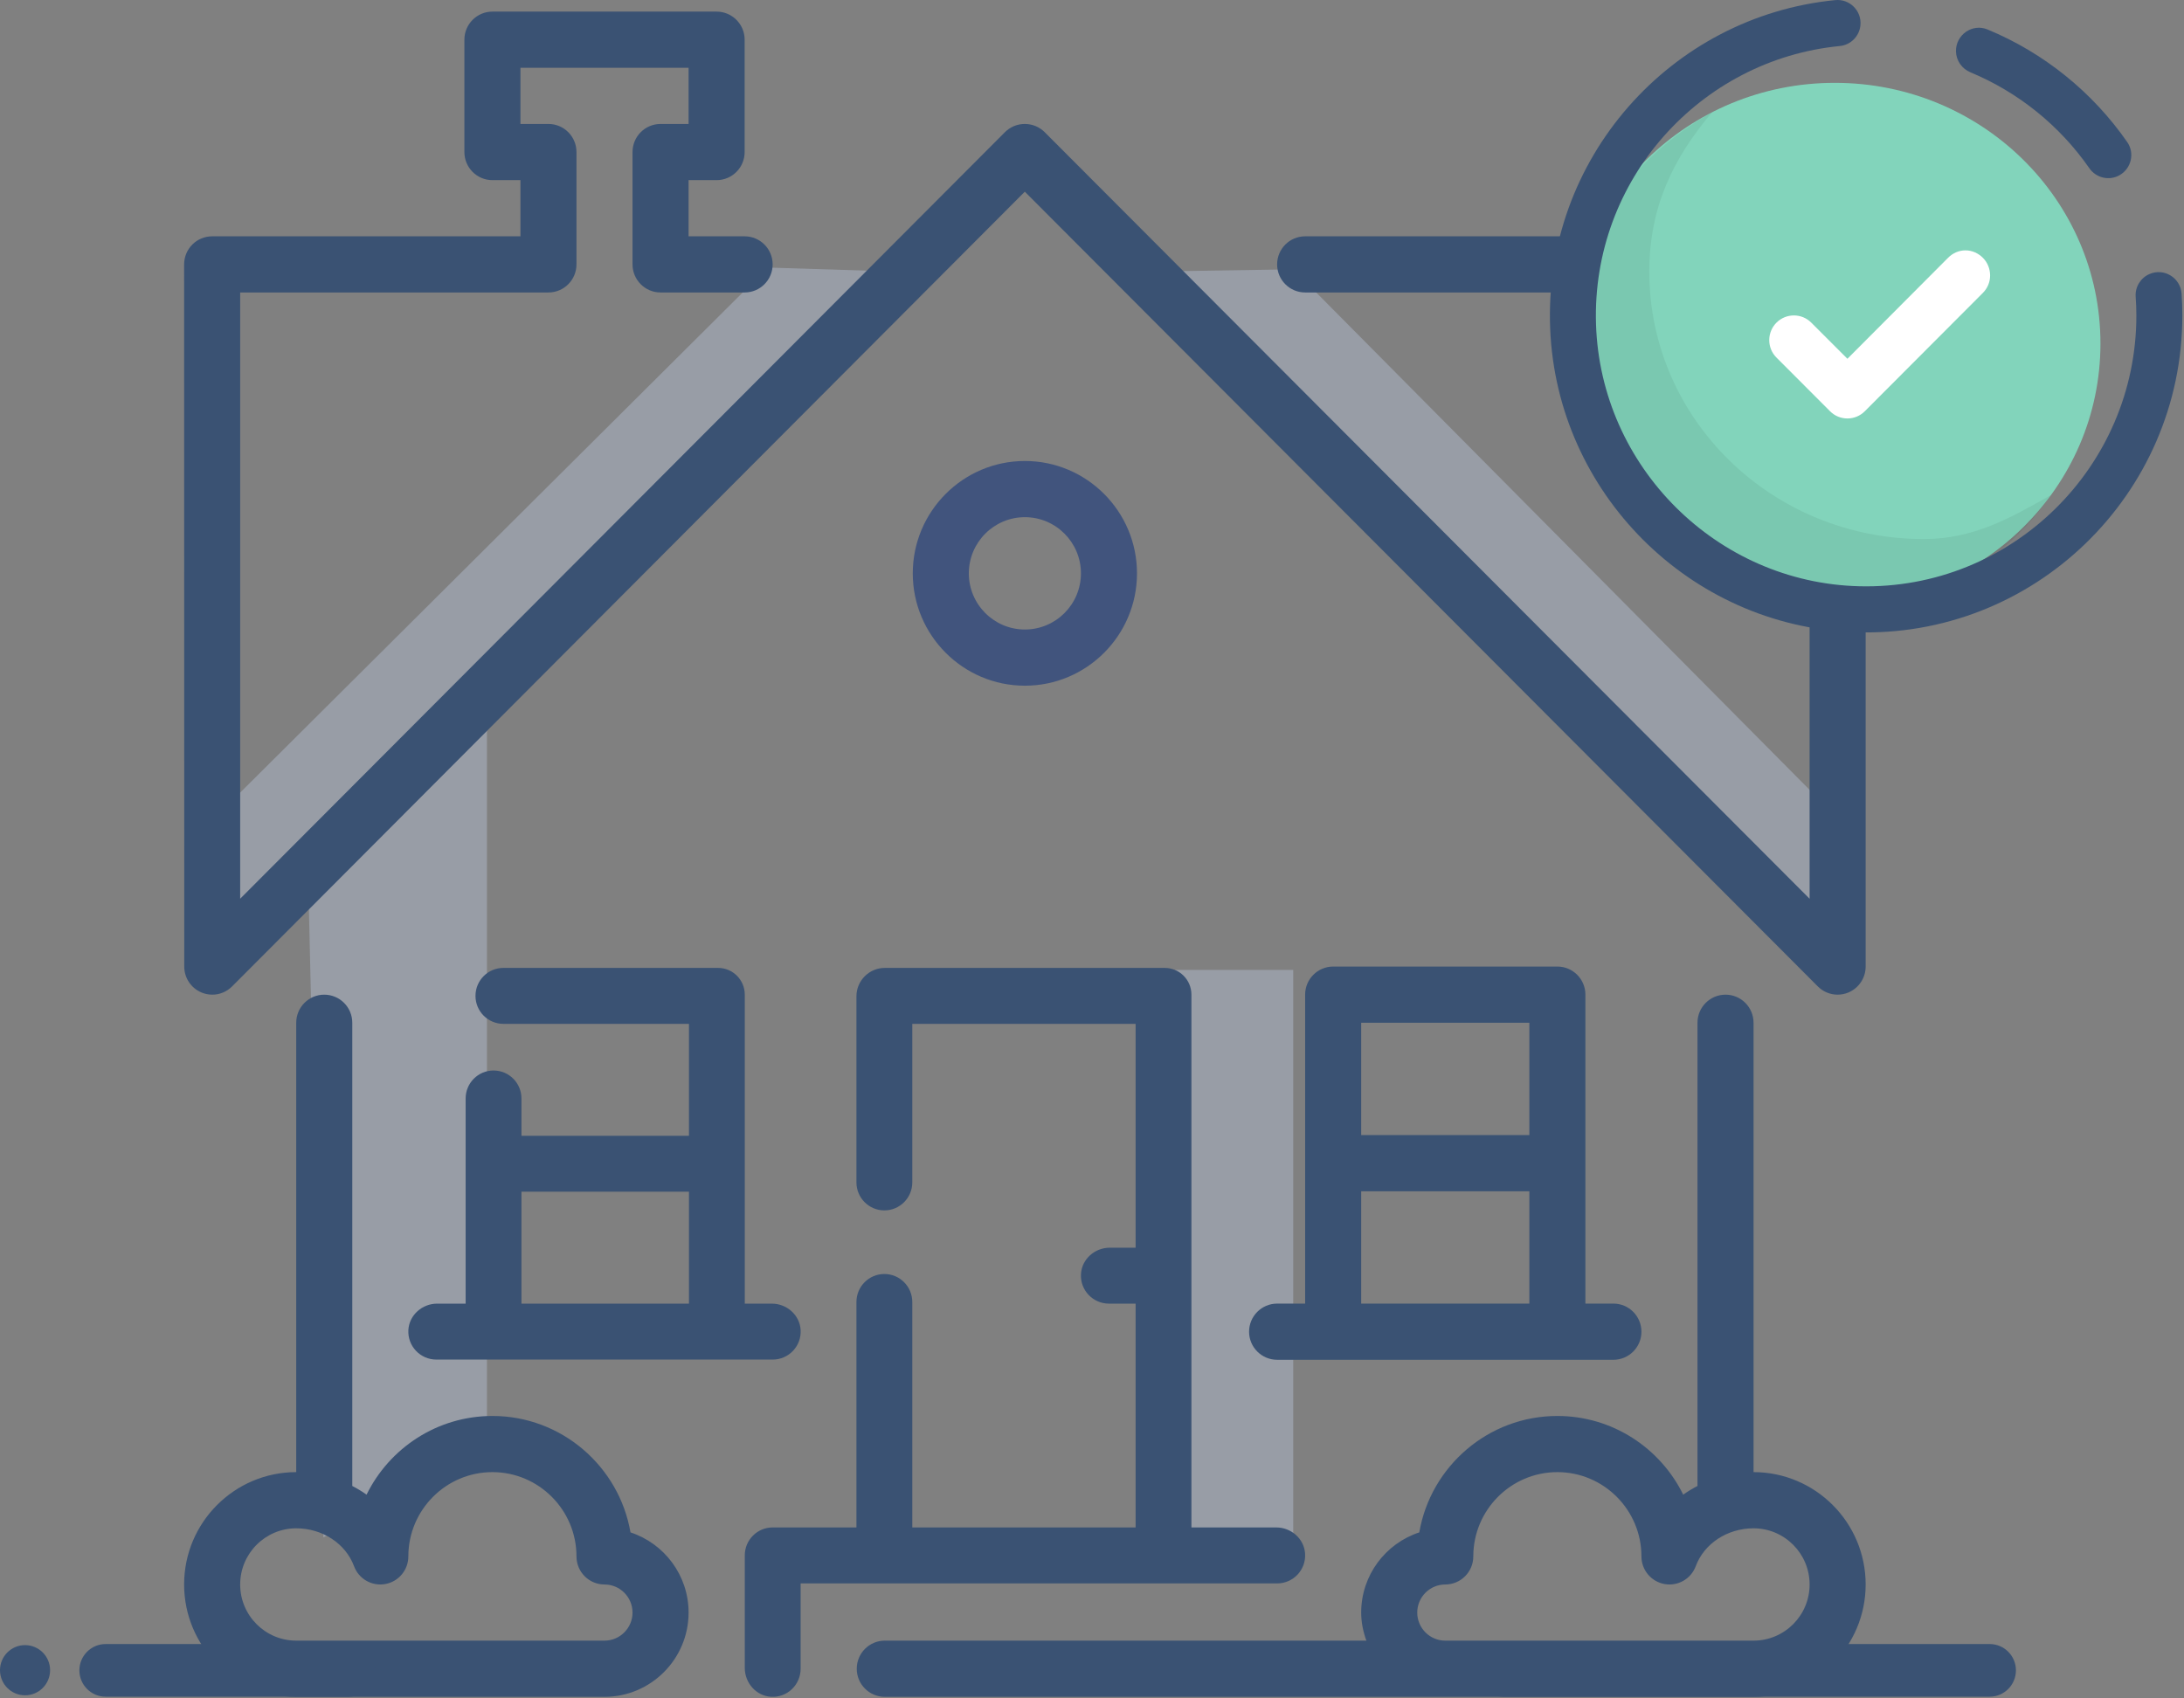 <?xml version="1.0" encoding="UTF-8"?>
<svg width="63px" height="49px" viewBox="0 0 63 49" version="1.1" xmlns="http://www.w3.org/2000/svg" xmlns:xlink="http://www.w3.org/1999/xlink">
    <rect x="0" y="0" width="63" height="49" fill="#808080" stroke="none"/>
    <!-- Generator: Sketch 41.2 (35397) - http://www.bohemiancoding.com/sketch -->
    <title>Icon-PreListing</title>
    <desc>Created with Sketch.</desc>
    <defs></defs>
    <g id="Page-1" stroke="none" stroke-width="1" fill="none" fill-rule="evenodd">
        <g id="Homepage" transform="translate(-1065, -4535)">
            <g id="04-SECTION" transform="translate(-98, 3342)">
                <g id="02-Section" transform="translate(63, 922)">
                    <g id="Icon-PreListing" transform="translate(1100, 271)">
                        <g id="Icon-PreListinh">
                            <polygon id="Fill-3" fill="#BAC7DB" opacity="0.415" points="33.891 44.903 37.305 44.903 37.305 27.983 33.891 27.983"></polygon>
                            <polygon id="Fill-5" fill="#BAC7DB" opacity="0.415" points="32.647 7.843 37.305 7.77 52.674 23.265 52.674 27.469"></polygon>
                            <polygon id="Fill-6" fill="#BAC7DB" opacity="0.415" points="14.047 42.027 9.329 44.353 8.884 25.076 14.047 20.043"></polygon>
                            <polygon id="Fill-7" fill="#BAC7DB" opacity="0.415" points="6.556 27.469 6.31 23.482 22.147 7.719 26.119 7.843"></polygon>
                            <path d="M17.438,47.334 L8.545,47.334 C7.653,47.334 6.928,46.608 6.928,45.714 C6.928,44.82 7.653,44.093 8.545,44.093 C9.299,44.093 9.97,44.532 10.213,45.187 C10.349,45.554 10.728,45.77 11.114,45.701 C11.499,45.631 11.779,45.296 11.779,44.903 C11.779,43.563 12.867,42.472 14.204,42.472 C15.541,42.472 16.629,43.563 16.629,44.903 C16.629,45.351 16.991,45.714 17.438,45.714 C17.883,45.714 18.246,46.077 18.246,46.524 C18.246,46.97 17.883,47.334 17.438,47.334 M18.187,44.211 C17.859,42.306 16.198,40.852 14.204,40.852 C12.612,40.852 11.233,41.779 10.574,43.122 C10.444,43.029 10.305,42.946 10.162,42.872 L10.162,29.507 C10.162,29.06 9.8,28.697 9.353,28.697 C8.907,28.697 8.545,29.06 8.545,29.507 L8.545,42.472 C6.762,42.472 5.311,43.926 5.311,45.714 C5.311,47.501 6.762,48.955 8.545,48.955 L17.438,48.955 C18.775,48.955 19.863,47.864 19.863,46.524 C19.863,45.446 19.159,44.529 18.187,44.211" id="Fill-11" fill="#3A5273"></path>
                            <path d="M53.008,6.818 L37.648,6.818 C37.202,6.818 36.84,7.181 36.84,7.628 C36.84,8.075 37.202,8.438 37.648,8.438 L52.2,8.438 L52.2,25.93 L30.136,3.814 C29.977,3.655 29.769,3.576 29.562,3.576 C29.354,3.576 29.146,3.655 28.988,3.814 L6.928,25.929 L6.928,8.438 L15.821,8.438 C16.267,8.438 16.629,8.075 16.629,7.628 L16.629,4.387 C16.629,3.939 16.267,3.576 15.821,3.576 L15.013,3.576 L15.013,1.956 L19.863,1.956 L19.863,3.576 L19.055,3.576 C18.608,3.576 18.246,3.939 18.246,4.387 L18.246,7.628 C18.246,8.075 18.608,8.438 19.055,8.438 L21.48,8.438 C21.926,8.438 22.288,8.075 22.288,7.628 C22.288,7.181 21.926,6.818 21.48,6.818 L19.863,6.818 L19.863,5.197 L20.671,5.197 C21.118,5.197 21.48,4.834 21.48,4.387 L21.48,1.145 C21.48,0.698 21.118,0.335 20.671,0.335 L14.204,0.335 C13.758,0.335 13.396,0.698 13.396,1.145 L13.396,4.387 C13.396,4.834 13.758,5.197 14.204,5.197 L15.013,5.197 L15.013,6.818 L6.12,6.818 C5.906,6.818 5.699,6.903 5.548,7.055 C5.396,7.207 5.311,7.413 5.311,7.628 L5.315,27.886 C5.315,28.215 5.512,28.509 5.814,28.635 C5.915,28.676 6.019,28.697 6.123,28.697 C6.334,28.697 6.541,28.614 6.695,28.459 L29.562,5.53 L52.437,28.459 C52.591,28.614 52.798,28.697 53.008,28.697 C53.113,28.697 53.218,28.676 53.318,28.635 C53.619,28.509 53.817,28.214 53.817,27.886 L53.817,7.628 C53.817,7.181 53.455,6.818 53.008,6.818" id="Fill-12" fill="#3A5273"></path>
                            <path d="M50.583,47.334 L44.924,47.334 L41.69,47.334 C41.245,47.334 40.882,46.971 40.882,46.524 C40.882,46.078 41.245,45.714 41.69,45.714 C42.137,45.714 42.499,45.351 42.499,44.903 C42.499,43.563 43.587,42.472 44.924,42.472 C46.261,42.472 47.349,43.563 47.349,44.903 C47.349,45.296 47.629,45.631 48.014,45.701 C48.398,45.771 48.779,45.554 48.915,45.187 C49.159,44.532 49.829,44.093 50.583,44.093 C51.475,44.093 52.2,44.82 52.2,45.714 C52.2,46.608 51.475,47.334 50.583,47.334 M50.583,42.472 L50.583,29.507 C50.583,29.06 50.221,28.697 49.775,28.697 C49.328,28.697 48.966,29.06 48.966,29.507 L48.966,42.872 C48.823,42.946 48.684,43.029 48.554,43.122 C47.895,41.779 46.516,40.852 44.924,40.852 C42.931,40.852 41.269,42.306 40.941,44.211 C39.969,44.529 39.265,45.446 39.265,46.524 C39.265,46.81 39.323,47.08 39.415,47.334 L25.522,47.334 C25.076,47.334 24.714,47.697 24.714,48.145 C24.714,48.592 25.076,48.955 25.522,48.955 L41.69,48.955 L44.924,48.955 L50.583,48.955 C52.366,48.955 53.817,47.501 53.817,45.714 C53.817,43.926 52.366,42.472 50.583,42.472" id="Fill-13" fill="#3A5273"></path>
                            <path d="M27.947,16.542 C27.947,15.648 28.672,14.921 29.564,14.921 C30.456,14.921 31.181,15.648 31.181,16.542 C31.181,17.435 30.456,18.162 29.564,18.162 C28.672,18.162 27.947,17.435 27.947,16.542 M32.798,16.542 C32.798,14.754 31.347,13.3 29.564,13.3 C27.781,13.3 26.33,14.754 26.33,16.542 C26.33,18.329 27.781,19.783 29.564,19.783 C31.348,19.783 32.798,18.329 32.798,16.542" id="Fill-14" fill="#41547D"></path>
                            <path d="M39.265,32.748 L44.116,32.748 L44.116,29.507 L39.265,29.507 L39.265,32.748 Z M39.265,37.61 L44.116,37.61 L44.116,34.369 L39.265,34.369 L39.265,37.61 Z M44.924,27.886 L38.457,27.886 C38.01,27.886 37.648,28.249 37.648,28.697 L37.648,37.61 L36.84,37.61 C36.394,37.61 36.031,37.973 36.031,38.421 C36.031,38.868 36.394,39.231 36.84,39.231 L46.541,39.231 C46.987,39.231 47.349,38.868 47.349,38.421 C47.349,37.973 46.987,37.61 46.541,37.61 L45.733,37.61 L45.733,28.697 C45.733,28.249 45.37,27.886 44.924,27.886 L44.924,27.886 Z" id="Fill-15" fill="#3A5273"></path>
                            <path d="M60.59,9.911 C60.59,14.065 57.159,17.432 52.927,17.432 C48.694,17.432 45.263,14.065 45.263,9.911 C45.263,5.757 48.694,2.39 52.927,2.39 C57.159,2.39 60.59,5.757 60.59,9.911" id="Fill-16" fill="#82D4BB"></path>
                            <path d="M55.492,15.552 C51.12,15.552 47.576,12.098 47.576,7.838 C47.576,5.978 48.261,4.572 49.386,3.239 C47.022,4.574 45.422,6.764 45.422,9.618 C45.422,13.878 48.966,17.332 53.338,17.332 C55.801,17.332 57.745,16.316 59.162,14.284 C57.997,14.942 56.936,15.552 55.492,15.552" id="Fill-17" fill-opacity="0.062" fill="#000000"></path>
                            <path d="M56.696,7.223 L56.696,7.223 C56.506,7.223 56.328,7.303 56.194,7.438 L53.291,10.351 L52.248,9.308 C51.972,9.031 51.521,9.032 51.244,9.309 C51.11,9.444 51.036,9.623 51.036,9.813 C51.036,10.003 51.11,10.182 51.244,10.316 L52.789,11.864 C52.923,11.999 53.101,12.073 53.291,12.073 C53.48,12.073 53.659,11.999 53.793,11.864 L57.198,8.451 C57.333,8.316 57.407,8.137 57.407,7.947 C57.407,7.757 57.333,7.572 57.199,7.438 C57.064,7.303 56.886,7.223 56.696,7.223" id="Fill-18" fill="#FFFFFF"></path>
                            <path d="M56.422,1.478 L56.422,1.478 C56.426,1.746 56.592,1.983 56.839,2.086 C58.222,2.661 59.415,3.624 60.269,4.853 C60.465,5.135 60.842,5.224 61.14,5.055 C61.479,4.864 61.585,4.421 61.364,4.101 C60.361,2.656 58.958,1.523 57.332,0.85 C56.895,0.669 56.416,1.003 56.422,1.478" id="Fill-19" fill="#3A5273"></path>
                            <path d="M61.998,7.909 C61.743,8.022 61.586,8.283 61.606,8.561 C61.619,8.74 61.626,8.921 61.626,9.103 C61.626,13.477 58.022,17.023 53.634,16.914 C49.526,16.812 46.169,13.471 46.039,9.354 C45.908,5.191 49.046,1.721 53.07,1.328 C53.39,1.297 53.641,1.041 53.667,0.72 C53.701,0.307 53.353,-0.037 52.942,0.003 C48.202,0.465 44.512,4.577 44.717,9.492 C44.914,14.226 48.745,18.055 53.468,18.239 C58.662,18.442 62.952,14.265 62.952,9.103 C62.952,8.892 62.945,8.683 62.931,8.475 C62.899,8.012 62.421,7.72 61.998,7.909" id="Fill-20" fill="#3A5273"></path>
                            <path d="M36.816,44.068 L34.368,44.068 L34.368,28.697 C34.368,28.27 34.024,27.925 33.598,27.925 L25.522,27.925 C25.073,27.925 24.705,28.293 24.705,28.744 L24.705,34.113 C24.705,34.559 25.066,34.921 25.51,34.921 L25.51,34.921 C25.955,34.921 26.316,34.559 26.316,34.113 L26.316,29.539 L32.758,29.539 L32.758,35.997 L32.014,35.997 C31.583,35.997 31.208,36.323 31.182,36.754 C31.154,37.224 31.527,37.611 31.989,37.611 L32.758,37.611 L32.758,44.068 L26.316,44.068 L26.316,37.564 C26.316,37.118 25.955,36.756 25.51,36.756 L25.51,36.756 C25.066,36.756 24.705,37.118 24.705,37.564 L24.705,44.068 L22.288,44.068 C21.844,44.068 21.484,44.429 21.484,44.875 L21.484,48.12 C21.484,48.552 21.81,48.928 22.24,48.954 C22.709,48.982 23.095,48.608 23.095,48.145 L23.095,45.683 L36.84,45.683 C37.302,45.683 37.675,45.296 37.647,44.826 C37.621,44.395 37.246,44.068 36.816,44.068" id="Fill-21" fill="#3A5273"></path>
                            <path d="M15.042,37.611 L19.874,37.611 L19.874,34.382 L15.042,34.382 L15.042,37.611 Z M22.264,37.611 L21.484,37.611 L21.484,28.697 C21.484,28.271 21.139,27.925 20.714,27.925 L14.521,27.925 C14.076,27.925 13.716,28.286 13.716,28.732 L13.716,28.732 C13.716,29.178 14.076,29.539 14.521,29.539 L19.874,29.539 L19.874,32.768 L15.042,32.768 L15.042,31.692 C15.042,31.246 14.682,30.885 14.237,30.885 L14.237,30.885 C13.792,30.885 13.432,31.246 13.432,31.692 L13.432,37.611 L12.611,37.611 C12.181,37.611 11.806,37.938 11.78,38.368 C11.752,38.838 12.125,39.225 12.587,39.225 L22.288,39.225 C22.751,39.225 23.123,38.838 23.095,38.368 C23.069,37.938 22.694,37.611 22.264,37.611 L22.264,37.611 Z" id="Fill-22" fill="#3A5273"></path>
                            <path d="M57.394,48.951 L43.373,48.951 C42.955,48.951 42.616,48.611 42.616,48.191 C42.616,47.772 42.955,47.432 43.373,47.432 L57.394,47.432 C57.813,47.432 58.152,47.772 58.152,48.191 C58.152,48.611 57.813,48.951 57.394,48.951" id="Fill-23" fill="#3A5273"></path>
                            <path d="M10.058,48.951 L3.047,48.951 C2.629,48.951 2.29,48.611 2.29,48.191 C2.29,47.772 2.629,47.432 3.047,47.432 L10.058,47.432 C10.476,47.432 10.816,47.772 10.816,48.191 C10.816,48.611 10.476,48.951 10.058,48.951" id="Fill-24" fill="#3A5273"></path>
                            <path d="M1.445,48.187 C1.445,48.587 1.121,48.911 0.722,48.911 C0.323,48.911 0,48.587 0,48.187 C0,47.787 0.323,47.463 0.722,47.463 C1.121,47.463 1.445,47.787 1.445,48.187" id="Fill-25" fill="#3A5273"></path>
                        </g>
                    </g>
                </g>
            </g>
        </g>
    </g>
</svg>